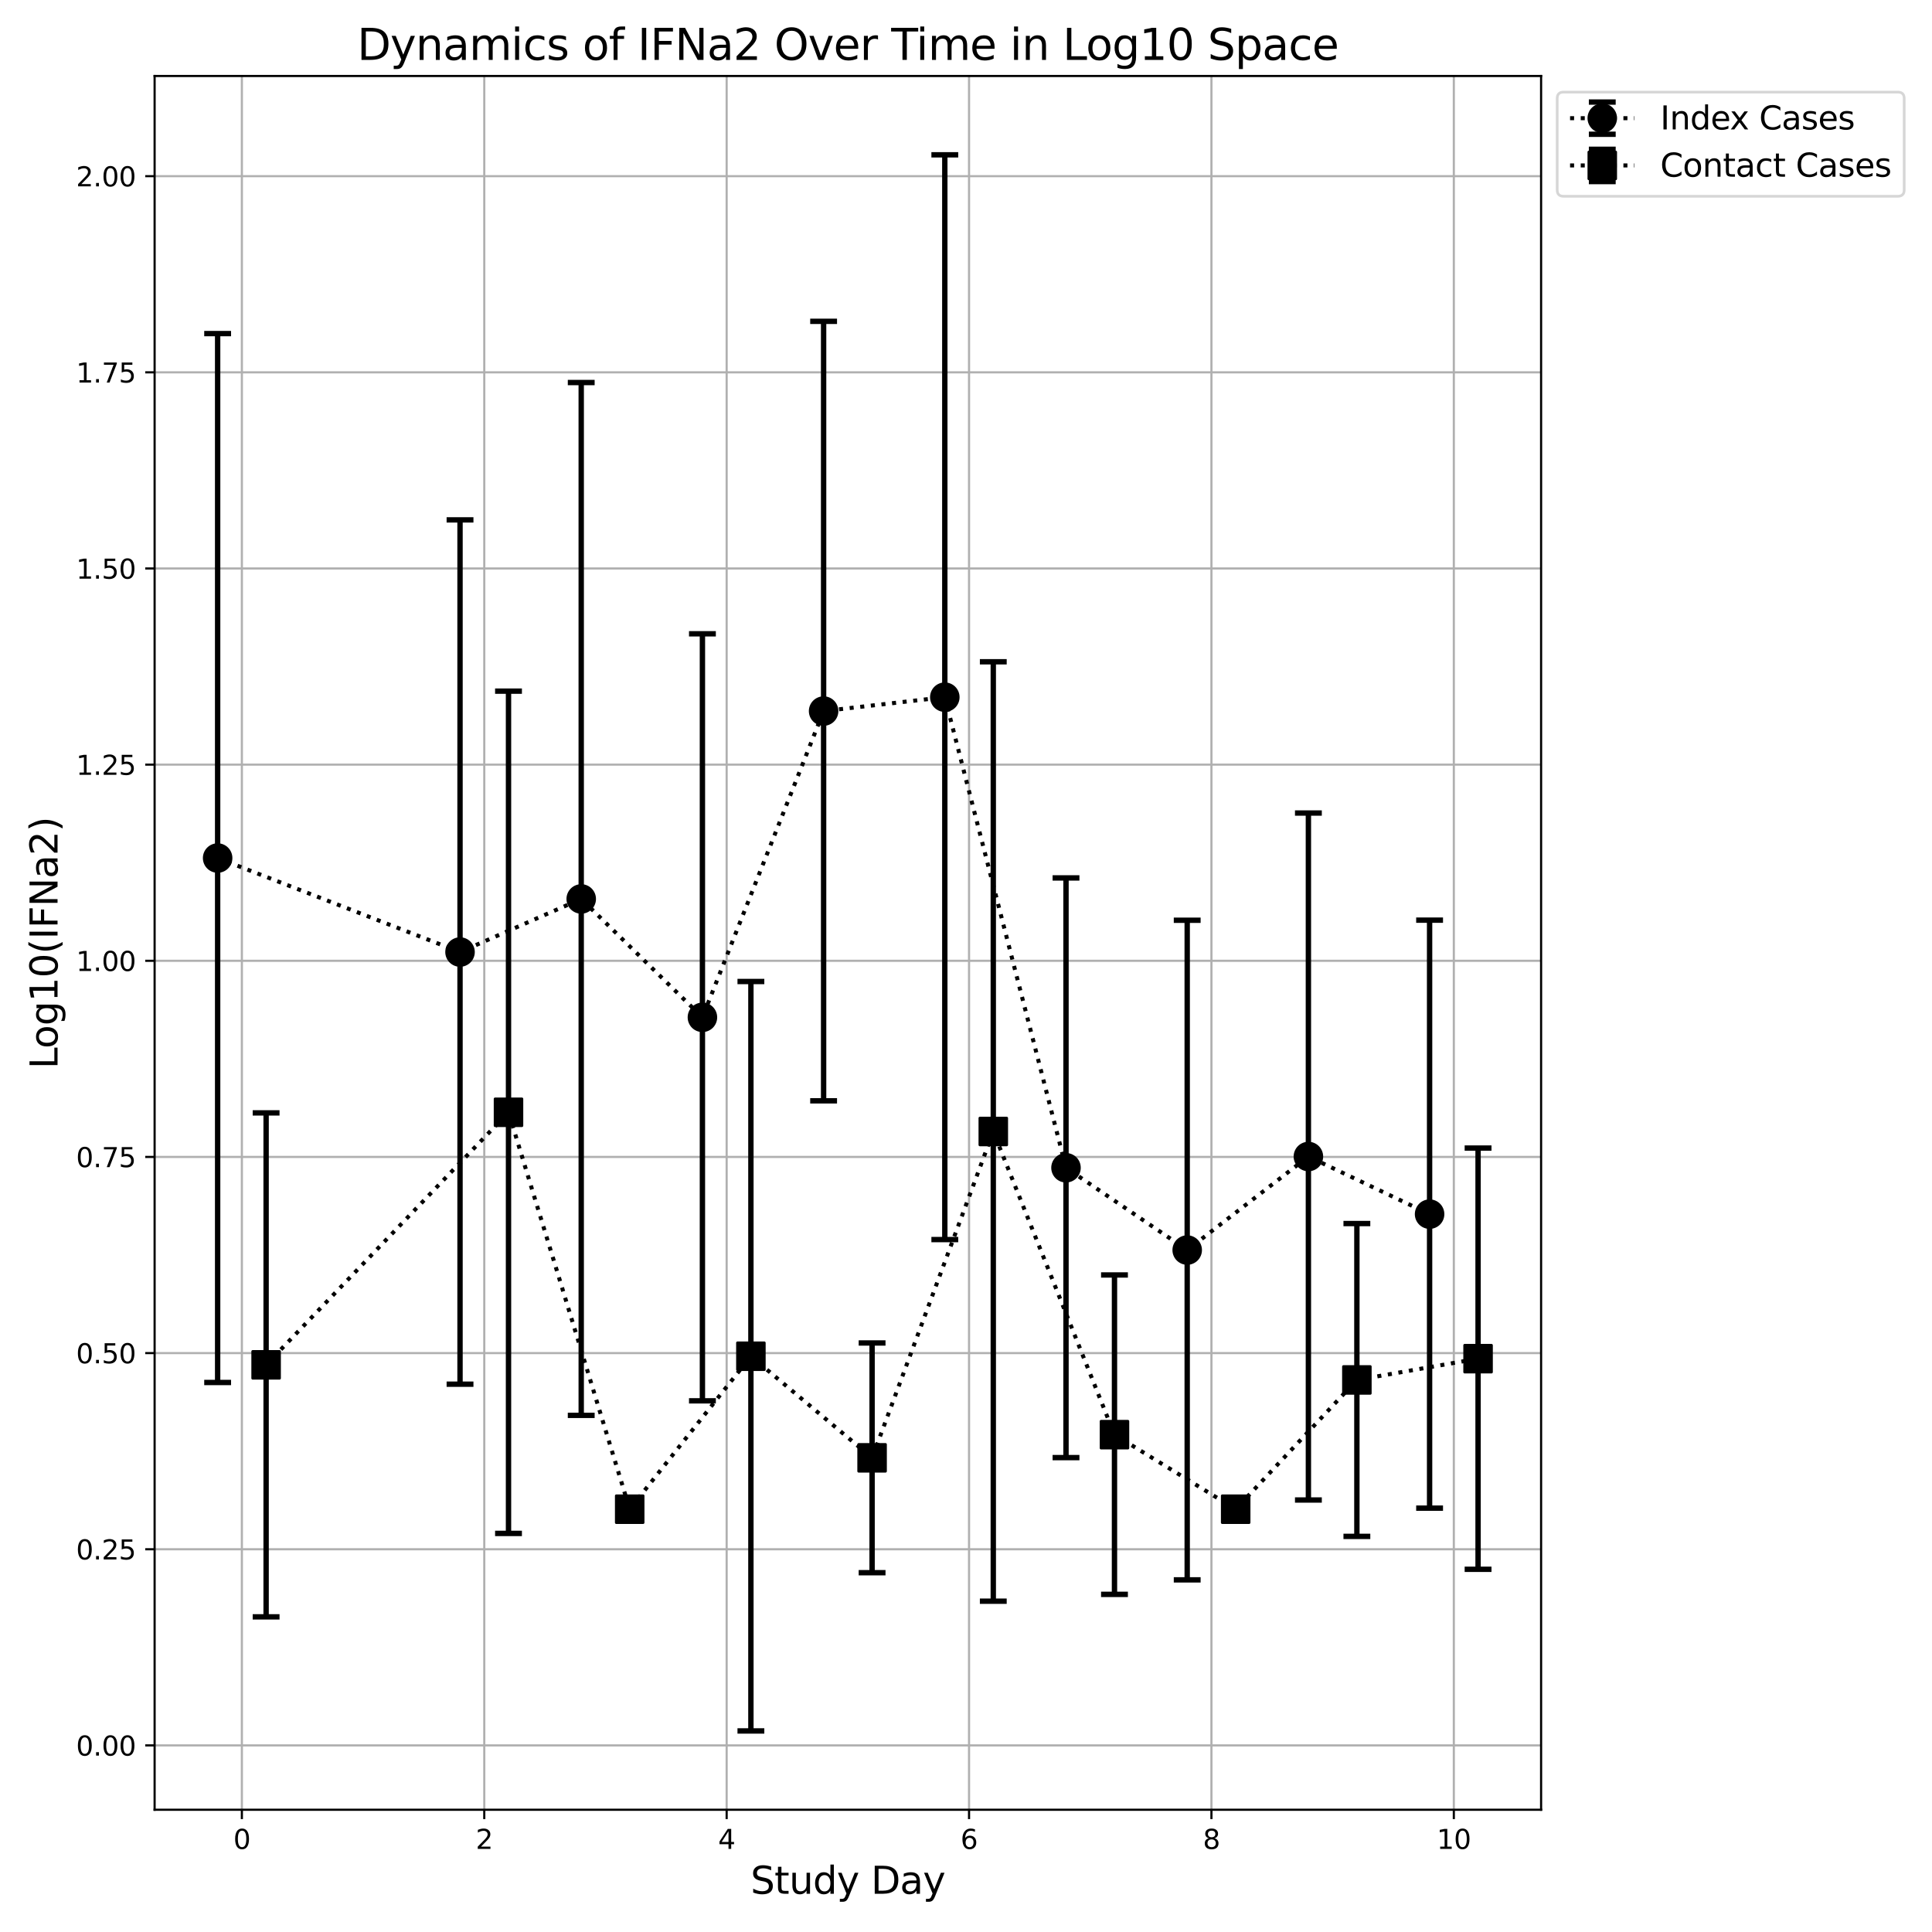 <?xml version="1.0" encoding="utf-8" standalone="no"?>
<!DOCTYPE svg PUBLIC "-//W3C//DTD SVG 1.1//EN"
  "http://www.w3.org/Graphics/SVG/1.1/DTD/svg11.dtd">
<svg xmlns:xlink="http://www.w3.org/1999/xlink" width="720pt" height="720pt" viewBox="0 0 720 720" xmlns="http://www.w3.org/2000/svg" version="1.1">
 <defs>
  <style type="text/css">*{stroke-linejoin: round; stroke-linecap: butt}</style>
 </defs>
 <g id="figure_1">
  <g id="patch_1">
   <path d="M 0 720 
L 720 720 
L 720 0 
L 0 0 
z
" style="fill: #ffffff"/>
  </g>
  <g id="axes_1">
   <g id="patch_2">
    <path d="M 57.62 674.44 
L 574.32 674.44 
L 574.32 28.32 
L 57.62 28.32 
z
" style="fill: #ffffff"/>
   </g>
   <g id="matplotlib.axis_1">
    <g id="xtick_1">
     <g id="line2d_1">
      <path d="M 90.14 674.44 
L 90.14 28.32 
" clip-path="url(#p79d75abb53)" style="fill: none; stroke: #b0b0b0; stroke-width: 0.8; stroke-linecap: square"/>
     </g>
     <g id="line2d_2">
      <defs>
       <path id="m49922cbdc2" d="M 0 0 
L 0 3.5 
" style="stroke: #000000; stroke-width: 0.8"/>
      </defs>
      <g>
       <use xlink:href="#m49922cbdc2" x="90.14" y="674.44" style="stroke: #000000; stroke-width: 0.8"/>
      </g>
     </g>
     <g id="text_1">
      <!-- 0 -->
      <g transform="translate(86.958 689.038) scale(0.1 -0.1)">
       <defs>
        <path id="DejaVuSans-30" d="M 2034 4250 
Q 1547 4250 1301 3770 
Q 1056 3291 1056 2328 
Q 1056 1369 1301 889 
Q 1547 409 2034 409 
Q 2525 409 2770 889 
Q 3016 1369 3016 2328 
Q 3016 3291 2770 3770 
Q 2525 4250 2034 4250 
z
M 2034 4750 
Q 2819 4750 3233 4129 
Q 3647 3509 3647 2328 
Q 3647 1150 3233 529 
Q 2819 -91 2034 -91 
Q 1250 -91 836 529 
Q 422 1150 422 2328 
Q 422 3509 836 4129 
Q 1250 4750 2034 4750 
z
" transform="scale(0.016)"/>
       </defs>
       <use xlink:href="#DejaVuSans-30"/>
      </g>
     </g>
    </g>
    <g id="xtick_2">
     <g id="line2d_3">
      <path d="M 180.472 674.44 
L 180.472 28.32 
" clip-path="url(#p79d75abb53)" style="fill: none; stroke: #b0b0b0; stroke-width: 0.8; stroke-linecap: square"/>
     </g>
     <g id="line2d_4">
      <g>
       <use xlink:href="#m49922cbdc2" x="180.472" y="674.44" style="stroke: #000000; stroke-width: 0.8"/>
      </g>
     </g>
     <g id="text_2">
      <!-- 2 -->
      <g transform="translate(177.29 689.038) scale(0.1 -0.1)">
       <defs>
        <path id="DejaVuSans-32" d="M 1228 531 
L 3431 531 
L 3431 0 
L 469 0 
L 469 531 
Q 828 903 1448 1529 
Q 2069 2156 2228 2338 
Q 2531 2678 2651 2914 
Q 2772 3150 2772 3378 
Q 2772 3750 2511 3984 
Q 2250 4219 1831 4219 
Q 1534 4219 1204 4116 
Q 875 4013 500 3803 
L 500 4441 
Q 881 4594 1212 4672 
Q 1544 4750 1819 4750 
Q 2544 4750 2975 4387 
Q 3406 4025 3406 3419 
Q 3406 3131 3298 2873 
Q 3191 2616 2906 2266 
Q 2828 2175 2409 1742 
Q 1991 1309 1228 531 
z
" transform="scale(0.016)"/>
       </defs>
       <use xlink:href="#DejaVuSans-32"/>
      </g>
     </g>
    </g>
    <g id="xtick_3">
     <g id="line2d_5">
      <path d="M 270.804 674.44 
L 270.804 28.32 
" clip-path="url(#p79d75abb53)" style="fill: none; stroke: #b0b0b0; stroke-width: 0.8; stroke-linecap: square"/>
     </g>
     <g id="line2d_6">
      <g>
       <use xlink:href="#m49922cbdc2" x="270.804" y="674.44" style="stroke: #000000; stroke-width: 0.8"/>
      </g>
     </g>
     <g id="text_3">
      <!-- 4 -->
      <g transform="translate(267.623 689.038) scale(0.1 -0.1)">
       <defs>
        <path id="DejaVuSans-34" d="M 2419 4116 
L 825 1625 
L 2419 1625 
L 2419 4116 
z
M 2253 4666 
L 3047 4666 
L 3047 1625 
L 3713 1625 
L 3713 1100 
L 3047 1100 
L 3047 0 
L 2419 0 
L 2419 1100 
L 313 1100 
L 313 1709 
L 2253 4666 
z
" transform="scale(0.016)"/>
       </defs>
       <use xlink:href="#DejaVuSans-34"/>
      </g>
     </g>
    </g>
    <g id="xtick_4">
     <g id="line2d_7">
      <path d="M 361.136 674.44 
L 361.136 28.32 
" clip-path="url(#p79d75abb53)" style="fill: none; stroke: #b0b0b0; stroke-width: 0.8; stroke-linecap: square"/>
     </g>
     <g id="line2d_8">
      <g>
       <use xlink:href="#m49922cbdc2" x="361.136" y="674.44" style="stroke: #000000; stroke-width: 0.8"/>
      </g>
     </g>
     <g id="text_4">
      <!-- 6 -->
      <g transform="translate(357.955 689.038) scale(0.1 -0.1)">
       <defs>
        <path id="DejaVuSans-36" d="M 2113 2584 
Q 1688 2584 1439 2293 
Q 1191 2003 1191 1497 
Q 1191 994 1439 701 
Q 1688 409 2113 409 
Q 2538 409 2786 701 
Q 3034 994 3034 1497 
Q 3034 2003 2786 2293 
Q 2538 2584 2113 2584 
z
M 3366 4563 
L 3366 3988 
Q 3128 4100 2886 4159 
Q 2644 4219 2406 4219 
Q 1781 4219 1451 3797 
Q 1122 3375 1075 2522 
Q 1259 2794 1537 2939 
Q 1816 3084 2150 3084 
Q 2853 3084 3261 2657 
Q 3669 2231 3669 1497 
Q 3669 778 3244 343 
Q 2819 -91 2113 -91 
Q 1303 -91 875 529 
Q 447 1150 447 2328 
Q 447 3434 972 4092 
Q 1497 4750 2381 4750 
Q 2619 4750 2861 4703 
Q 3103 4656 3366 4563 
z
" transform="scale(0.016)"/>
       </defs>
       <use xlink:href="#DejaVuSans-36"/>
      </g>
     </g>
    </g>
    <g id="xtick_5">
     <g id="line2d_9">
      <path d="M 451.468 674.44 
L 451.468 28.32 
" clip-path="url(#p79d75abb53)" style="fill: none; stroke: #b0b0b0; stroke-width: 0.8; stroke-linecap: square"/>
     </g>
     <g id="line2d_10">
      <g>
       <use xlink:href="#m49922cbdc2" x="451.468" y="674.44" style="stroke: #000000; stroke-width: 0.8"/>
      </g>
     </g>
     <g id="text_5">
      <!-- 8 -->
      <g transform="translate(448.287 689.038) scale(0.1 -0.1)">
       <defs>
        <path id="DejaVuSans-38" d="M 2034 2216 
Q 1584 2216 1326 1975 
Q 1069 1734 1069 1313 
Q 1069 891 1326 650 
Q 1584 409 2034 409 
Q 2484 409 2743 651 
Q 3003 894 3003 1313 
Q 3003 1734 2745 1975 
Q 2488 2216 2034 2216 
z
M 1403 2484 
Q 997 2584 770 2862 
Q 544 3141 544 3541 
Q 544 4100 942 4425 
Q 1341 4750 2034 4750 
Q 2731 4750 3128 4425 
Q 3525 4100 3525 3541 
Q 3525 3141 3298 2862 
Q 3072 2584 2669 2484 
Q 3125 2378 3379 2068 
Q 3634 1759 3634 1313 
Q 3634 634 3220 271 
Q 2806 -91 2034 -91 
Q 1263 -91 848 271 
Q 434 634 434 1313 
Q 434 1759 690 2068 
Q 947 2378 1403 2484 
z
M 1172 3481 
Q 1172 3119 1398 2916 
Q 1625 2713 2034 2713 
Q 2441 2713 2670 2916 
Q 2900 3119 2900 3481 
Q 2900 3844 2670 4047 
Q 2441 4250 2034 4250 
Q 1625 4250 1398 4047 
Q 1172 3844 1172 3481 
z
" transform="scale(0.016)"/>
       </defs>
       <use xlink:href="#DejaVuSans-38"/>
      </g>
     </g>
    </g>
    <g id="xtick_6">
     <g id="line2d_11">
      <path d="M 541.8 674.44 
L 541.8 28.32 
" clip-path="url(#p79d75abb53)" style="fill: none; stroke: #b0b0b0; stroke-width: 0.8; stroke-linecap: square"/>
     </g>
     <g id="line2d_12">
      <g>
       <use xlink:href="#m49922cbdc2" x="541.8" y="674.44" style="stroke: #000000; stroke-width: 0.8"/>
      </g>
     </g>
     <g id="text_6">
      <!-- 10 -->
      <g transform="translate(535.438 689.038) scale(0.1 -0.1)">
       <defs>
        <path id="DejaVuSans-31" d="M 794 531 
L 1825 531 
L 1825 4091 
L 703 3866 
L 703 4441 
L 1819 4666 
L 2450 4666 
L 2450 531 
L 3481 531 
L 3481 0 
L 794 0 
L 794 531 
z
" transform="scale(0.016)"/>
       </defs>
       <use xlink:href="#DejaVuSans-31"/>
       <use xlink:href="#DejaVuSans-30" x="63.623"/>
      </g>
     </g>
    </g>
    <g id="text_7">
     <!-- Study Day -->
     <g transform="translate(279.711 705.756) scale(0.14 -0.14)">
      <defs>
       <path id="DejaVuSans-53" d="M 3425 4513 
L 3425 3897 
Q 3066 4069 2747 4153 
Q 2428 4238 2131 4238 
Q 1616 4238 1336 4038 
Q 1056 3838 1056 3469 
Q 1056 3159 1242 3001 
Q 1428 2844 1947 2747 
L 2328 2669 
Q 3034 2534 3370 2195 
Q 3706 1856 3706 1288 
Q 3706 609 3251 259 
Q 2797 -91 1919 -91 
Q 1588 -91 1214 -16 
Q 841 59 441 206 
L 441 856 
Q 825 641 1194 531 
Q 1563 422 1919 422 
Q 2459 422 2753 634 
Q 3047 847 3047 1241 
Q 3047 1584 2836 1778 
Q 2625 1972 2144 2069 
L 1759 2144 
Q 1053 2284 737 2584 
Q 422 2884 422 3419 
Q 422 4038 858 4394 
Q 1294 4750 2059 4750 
Q 2388 4750 2728 4690 
Q 3069 4631 3425 4513 
z
" transform="scale(0.016)"/>
       <path id="DejaVuSans-74" d="M 1172 4494 
L 1172 3500 
L 2356 3500 
L 2356 3053 
L 1172 3053 
L 1172 1153 
Q 1172 725 1289 603 
Q 1406 481 1766 481 
L 2356 481 
L 2356 0 
L 1766 0 
Q 1100 0 847 248 
Q 594 497 594 1153 
L 594 3053 
L 172 3053 
L 172 3500 
L 594 3500 
L 594 4494 
L 1172 4494 
z
" transform="scale(0.016)"/>
       <path id="DejaVuSans-75" d="M 544 1381 
L 544 3500 
L 1119 3500 
L 1119 1403 
Q 1119 906 1312 657 
Q 1506 409 1894 409 
Q 2359 409 2629 706 
Q 2900 1003 2900 1516 
L 2900 3500 
L 3475 3500 
L 3475 0 
L 2900 0 
L 2900 538 
Q 2691 219 2414 64 
Q 2138 -91 1772 -91 
Q 1169 -91 856 284 
Q 544 659 544 1381 
z
M 1991 3584 
L 1991 3584 
z
" transform="scale(0.016)"/>
       <path id="DejaVuSans-64" d="M 2906 2969 
L 2906 4863 
L 3481 4863 
L 3481 0 
L 2906 0 
L 2906 525 
Q 2725 213 2448 61 
Q 2172 -91 1784 -91 
Q 1150 -91 751 415 
Q 353 922 353 1747 
Q 353 2572 751 3078 
Q 1150 3584 1784 3584 
Q 2172 3584 2448 3432 
Q 2725 3281 2906 2969 
z
M 947 1747 
Q 947 1113 1208 752 
Q 1469 391 1925 391 
Q 2381 391 2643 752 
Q 2906 1113 2906 1747 
Q 2906 2381 2643 2742 
Q 2381 3103 1925 3103 
Q 1469 3103 1208 2742 
Q 947 2381 947 1747 
z
" transform="scale(0.016)"/>
       <path id="DejaVuSans-79" d="M 2059 -325 
Q 1816 -950 1584 -1140 
Q 1353 -1331 966 -1331 
L 506 -1331 
L 506 -850 
L 844 -850 
Q 1081 -850 1212 -737 
Q 1344 -625 1503 -206 
L 1606 56 
L 191 3500 
L 800 3500 
L 1894 763 
L 2988 3500 
L 3597 3500 
L 2059 -325 
z
" transform="scale(0.016)"/>
       <path id="DejaVuSans-20" transform="scale(0.016)"/>
       <path id="DejaVuSans-44" d="M 1259 4147 
L 1259 519 
L 2022 519 
Q 2988 519 3436 956 
Q 3884 1394 3884 2338 
Q 3884 3275 3436 3711 
Q 2988 4147 2022 4147 
L 1259 4147 
z
M 628 4666 
L 1925 4666 
Q 3281 4666 3915 4102 
Q 4550 3538 4550 2338 
Q 4550 1131 3912 565 
Q 3275 0 1925 0 
L 628 0 
L 628 4666 
z
" transform="scale(0.016)"/>
       <path id="DejaVuSans-61" d="M 2194 1759 
Q 1497 1759 1228 1600 
Q 959 1441 959 1056 
Q 959 750 1161 570 
Q 1363 391 1709 391 
Q 2188 391 2477 730 
Q 2766 1069 2766 1631 
L 2766 1759 
L 2194 1759 
z
M 3341 1997 
L 3341 0 
L 2766 0 
L 2766 531 
Q 2569 213 2275 61 
Q 1981 -91 1556 -91 
Q 1019 -91 701 211 
Q 384 513 384 1019 
Q 384 1609 779 1909 
Q 1175 2209 1959 2209 
L 2766 2209 
L 2766 2266 
Q 2766 2663 2505 2880 
Q 2244 3097 1772 3097 
Q 1472 3097 1187 3025 
Q 903 2953 641 2809 
L 641 3341 
Q 956 3463 1253 3523 
Q 1550 3584 1831 3584 
Q 2591 3584 2966 3190 
Q 3341 2797 3341 1997 
z
" transform="scale(0.016)"/>
      </defs>
      <use xlink:href="#DejaVuSans-53"/>
      <use xlink:href="#DejaVuSans-74" x="63.477"/>
      <use xlink:href="#DejaVuSans-75" x="102.686"/>
      <use xlink:href="#DejaVuSans-64" x="166.064"/>
      <use xlink:href="#DejaVuSans-79" x="229.541"/>
      <use xlink:href="#DejaVuSans-20" x="288.721"/>
      <use xlink:href="#DejaVuSans-44" x="320.508"/>
      <use xlink:href="#DejaVuSans-61" x="397.51"/>
      <use xlink:href="#DejaVuSans-79" x="458.789"/>
     </g>
    </g>
   </g>
   <g id="matplotlib.axis_2">
    <g id="ytick_1">
     <g id="line2d_13">
      <path d="M 57.62 650.458 
L 574.32 650.458 
" clip-path="url(#p79d75abb53)" style="fill: none; stroke: #b0b0b0; stroke-width: 0.8; stroke-linecap: square"/>
     </g>
     <g id="line2d_14">
      <defs>
       <path id="m9b5924c93e" d="M 0 0 
L -3.5 0 
" style="stroke: #000000; stroke-width: 0.8"/>
      </defs>
      <g>
       <use xlink:href="#m9b5924c93e" x="57.62" y="650.458" style="stroke: #000000; stroke-width: 0.8"/>
      </g>
     </g>
     <g id="text_8">
      <!-- 0.00 -->
      <g transform="translate(28.354 654.257) scale(0.1 -0.1)">
       <defs>
        <path id="DejaVuSans-2e" d="M 684 794 
L 1344 794 
L 1344 0 
L 684 0 
L 684 794 
z
" transform="scale(0.016)"/>
       </defs>
       <use xlink:href="#DejaVuSans-30"/>
       <use xlink:href="#DejaVuSans-2e" x="63.623"/>
       <use xlink:href="#DejaVuSans-30" x="95.41"/>
       <use xlink:href="#DejaVuSans-30" x="159.033"/>
      </g>
     </g>
    </g>
    <g id="ytick_2">
     <g id="line2d_15">
      <path d="M 57.62 577.357 
L 574.32 577.357 
" clip-path="url(#p79d75abb53)" style="fill: none; stroke: #b0b0b0; stroke-width: 0.8; stroke-linecap: square"/>
     </g>
     <g id="line2d_16">
      <g>
       <use xlink:href="#m9b5924c93e" x="57.62" y="577.357" style="stroke: #000000; stroke-width: 0.8"/>
      </g>
     </g>
     <g id="text_9">
      <!-- 0.25 -->
      <g transform="translate(28.354 581.157) scale(0.1 -0.1)">
       <defs>
        <path id="DejaVuSans-35" d="M 691 4666 
L 3169 4666 
L 3169 4134 
L 1269 4134 
L 1269 2991 
Q 1406 3038 1543 3061 
Q 1681 3084 1819 3084 
Q 2600 3084 3056 2656 
Q 3513 2228 3513 1497 
Q 3513 744 3044 326 
Q 2575 -91 1722 -91 
Q 1428 -91 1123 -41 
Q 819 9 494 109 
L 494 744 
Q 775 591 1075 516 
Q 1375 441 1709 441 
Q 2250 441 2565 725 
Q 2881 1009 2881 1497 
Q 2881 1984 2565 2268 
Q 2250 2553 1709 2553 
Q 1456 2553 1204 2497 
Q 953 2441 691 2322 
L 691 4666 
z
" transform="scale(0.016)"/>
       </defs>
       <use xlink:href="#DejaVuSans-30"/>
       <use xlink:href="#DejaVuSans-2e" x="63.623"/>
       <use xlink:href="#DejaVuSans-32" x="95.41"/>
       <use xlink:href="#DejaVuSans-35" x="159.033"/>
      </g>
     </g>
    </g>
    <g id="ytick_3">
     <g id="line2d_17">
      <path d="M 57.62 504.257 
L 574.32 504.257 
" clip-path="url(#p79d75abb53)" style="fill: none; stroke: #b0b0b0; stroke-width: 0.8; stroke-linecap: square"/>
     </g>
     <g id="line2d_18">
      <g>
       <use xlink:href="#m9b5924c93e" x="57.62" y="504.257" style="stroke: #000000; stroke-width: 0.8"/>
      </g>
     </g>
     <g id="text_10">
      <!-- 0.50 -->
      <g transform="translate(28.354 508.056) scale(0.1 -0.1)">
       <use xlink:href="#DejaVuSans-30"/>
       <use xlink:href="#DejaVuSans-2e" x="63.623"/>
       <use xlink:href="#DejaVuSans-35" x="95.41"/>
       <use xlink:href="#DejaVuSans-30" x="159.033"/>
      </g>
     </g>
    </g>
    <g id="ytick_4">
     <g id="line2d_19">
      <path d="M 57.62 431.157 
L 574.32 431.157 
" clip-path="url(#p79d75abb53)" style="fill: none; stroke: #b0b0b0; stroke-width: 0.8; stroke-linecap: square"/>
     </g>
     <g id="line2d_20">
      <g>
       <use xlink:href="#m9b5924c93e" x="57.62" y="431.157" style="stroke: #000000; stroke-width: 0.8"/>
      </g>
     </g>
     <g id="text_11">
      <!-- 0.75 -->
      <g transform="translate(28.354 434.956) scale(0.1 -0.1)">
       <defs>
        <path id="DejaVuSans-37" d="M 525 4666 
L 3525 4666 
L 3525 4397 
L 1831 0 
L 1172 0 
L 2766 4134 
L 525 4134 
L 525 4666 
z
" transform="scale(0.016)"/>
       </defs>
       <use xlink:href="#DejaVuSans-30"/>
       <use xlink:href="#DejaVuSans-2e" x="63.623"/>
       <use xlink:href="#DejaVuSans-37" x="95.41"/>
       <use xlink:href="#DejaVuSans-35" x="159.033"/>
      </g>
     </g>
    </g>
    <g id="ytick_5">
     <g id="line2d_21">
      <path d="M 57.62 358.057 
L 574.32 358.057 
" clip-path="url(#p79d75abb53)" style="fill: none; stroke: #b0b0b0; stroke-width: 0.8; stroke-linecap: square"/>
     </g>
     <g id="line2d_22">
      <g>
       <use xlink:href="#m9b5924c93e" x="57.62" y="358.057" style="stroke: #000000; stroke-width: 0.8"/>
      </g>
     </g>
     <g id="text_12">
      <!-- 1.00 -->
      <g transform="translate(28.354 361.856) scale(0.1 -0.1)">
       <use xlink:href="#DejaVuSans-31"/>
       <use xlink:href="#DejaVuSans-2e" x="63.623"/>
       <use xlink:href="#DejaVuSans-30" x="95.41"/>
       <use xlink:href="#DejaVuSans-30" x="159.033"/>
      </g>
     </g>
    </g>
    <g id="ytick_6">
     <g id="line2d_23">
      <path d="M 57.62 284.956 
L 574.32 284.956 
" clip-path="url(#p79d75abb53)" style="fill: none; stroke: #b0b0b0; stroke-width: 0.8; stroke-linecap: square"/>
     </g>
     <g id="line2d_24">
      <g>
       <use xlink:href="#m9b5924c93e" x="57.62" y="284.956" style="stroke: #000000; stroke-width: 0.8"/>
      </g>
     </g>
     <g id="text_13">
      <!-- 1.25 -->
      <g transform="translate(28.354 288.756) scale(0.1 -0.1)">
       <use xlink:href="#DejaVuSans-31"/>
       <use xlink:href="#DejaVuSans-2e" x="63.623"/>
       <use xlink:href="#DejaVuSans-32" x="95.41"/>
       <use xlink:href="#DejaVuSans-35" x="159.033"/>
      </g>
     </g>
    </g>
    <g id="ytick_7">
     <g id="line2d_25">
      <path d="M 57.62 211.856 
L 574.32 211.856 
" clip-path="url(#p79d75abb53)" style="fill: none; stroke: #b0b0b0; stroke-width: 0.8; stroke-linecap: square"/>
     </g>
     <g id="line2d_26">
      <g>
       <use xlink:href="#m9b5924c93e" x="57.62" y="211.856" style="stroke: #000000; stroke-width: 0.8"/>
      </g>
     </g>
     <g id="text_14">
      <!-- 1.50 -->
      <g transform="translate(28.354 215.655) scale(0.1 -0.1)">
       <use xlink:href="#DejaVuSans-31"/>
       <use xlink:href="#DejaVuSans-2e" x="63.623"/>
       <use xlink:href="#DejaVuSans-35" x="95.41"/>
       <use xlink:href="#DejaVuSans-30" x="159.033"/>
      </g>
     </g>
    </g>
    <g id="ytick_8">
     <g id="line2d_27">
      <path d="M 57.62 138.756 
L 574.32 138.756 
" clip-path="url(#p79d75abb53)" style="fill: none; stroke: #b0b0b0; stroke-width: 0.8; stroke-linecap: square"/>
     </g>
     <g id="line2d_28">
      <g>
       <use xlink:href="#m9b5924c93e" x="57.62" y="138.756" style="stroke: #000000; stroke-width: 0.8"/>
      </g>
     </g>
     <g id="text_15">
      <!-- 1.75 -->
      <g transform="translate(28.354 142.555) scale(0.1 -0.1)">
       <use xlink:href="#DejaVuSans-31"/>
       <use xlink:href="#DejaVuSans-2e" x="63.623"/>
       <use xlink:href="#DejaVuSans-37" x="95.41"/>
       <use xlink:href="#DejaVuSans-35" x="159.033"/>
      </g>
     </g>
    </g>
    <g id="ytick_9">
     <g id="line2d_29">
      <path d="M 57.62 65.656 
L 574.32 65.656 
" clip-path="url(#p79d75abb53)" style="fill: none; stroke: #b0b0b0; stroke-width: 0.8; stroke-linecap: square"/>
     </g>
     <g id="line2d_30">
      <g>
       <use xlink:href="#m9b5924c93e" x="57.62" y="65.656" style="stroke: #000000; stroke-width: 0.8"/>
      </g>
     </g>
     <g id="text_16">
      <!-- 2.00 -->
      <g transform="translate(28.354 69.455) scale(0.1 -0.1)">
       <use xlink:href="#DejaVuSans-32"/>
       <use xlink:href="#DejaVuSans-2e" x="63.623"/>
       <use xlink:href="#DejaVuSans-30" x="95.41"/>
       <use xlink:href="#DejaVuSans-30" x="159.033"/>
      </g>
     </g>
    </g>
    <g id="text_17">
     <!-- Log10(IFNa2) -->
     <g transform="translate(21.443 398.326) rotate(-90) scale(0.14 -0.14)">
      <defs>
       <path id="DejaVuSans-4c" d="M 628 4666 
L 1259 4666 
L 1259 531 
L 3531 531 
L 3531 0 
L 628 0 
L 628 4666 
z
" transform="scale(0.016)"/>
       <path id="DejaVuSans-6f" d="M 1959 3097 
Q 1497 3097 1228 2736 
Q 959 2375 959 1747 
Q 959 1119 1226 758 
Q 1494 397 1959 397 
Q 2419 397 2687 759 
Q 2956 1122 2956 1747 
Q 2956 2369 2687 2733 
Q 2419 3097 1959 3097 
z
M 1959 3584 
Q 2709 3584 3137 3096 
Q 3566 2609 3566 1747 
Q 3566 888 3137 398 
Q 2709 -91 1959 -91 
Q 1206 -91 779 398 
Q 353 888 353 1747 
Q 353 2609 779 3096 
Q 1206 3584 1959 3584 
z
" transform="scale(0.016)"/>
       <path id="DejaVuSans-67" d="M 2906 1791 
Q 2906 2416 2648 2759 
Q 2391 3103 1925 3103 
Q 1463 3103 1205 2759 
Q 947 2416 947 1791 
Q 947 1169 1205 825 
Q 1463 481 1925 481 
Q 2391 481 2648 825 
Q 2906 1169 2906 1791 
z
M 3481 434 
Q 3481 -459 3084 -895 
Q 2688 -1331 1869 -1331 
Q 1566 -1331 1297 -1286 
Q 1028 -1241 775 -1147 
L 775 -588 
Q 1028 -725 1275 -790 
Q 1522 -856 1778 -856 
Q 2344 -856 2625 -561 
Q 2906 -266 2906 331 
L 2906 616 
Q 2728 306 2450 153 
Q 2172 0 1784 0 
Q 1141 0 747 490 
Q 353 981 353 1791 
Q 353 2603 747 3093 
Q 1141 3584 1784 3584 
Q 2172 3584 2450 3431 
Q 2728 3278 2906 2969 
L 2906 3500 
L 3481 3500 
L 3481 434 
z
" transform="scale(0.016)"/>
       <path id="DejaVuSans-28" d="M 1984 4856 
Q 1566 4138 1362 3434 
Q 1159 2731 1159 2009 
Q 1159 1288 1364 580 
Q 1569 -128 1984 -844 
L 1484 -844 
Q 1016 -109 783 600 
Q 550 1309 550 2009 
Q 550 2706 781 3412 
Q 1013 4119 1484 4856 
L 1984 4856 
z
" transform="scale(0.016)"/>
       <path id="DejaVuSans-49" d="M 628 4666 
L 1259 4666 
L 1259 0 
L 628 0 
L 628 4666 
z
" transform="scale(0.016)"/>
       <path id="DejaVuSans-46" d="M 628 4666 
L 3309 4666 
L 3309 4134 
L 1259 4134 
L 1259 2759 
L 3109 2759 
L 3109 2228 
L 1259 2228 
L 1259 0 
L 628 0 
L 628 4666 
z
" transform="scale(0.016)"/>
       <path id="DejaVuSans-4e" d="M 628 4666 
L 1478 4666 
L 3547 763 
L 3547 4666 
L 4159 4666 
L 4159 0 
L 3309 0 
L 1241 3903 
L 1241 0 
L 628 0 
L 628 4666 
z
" transform="scale(0.016)"/>
       <path id="DejaVuSans-29" d="M 513 4856 
L 1013 4856 
Q 1481 4119 1714 3412 
Q 1947 2706 1947 2009 
Q 1947 1309 1714 600 
Q 1481 -109 1013 -844 
L 513 -844 
Q 928 -128 1133 580 
Q 1338 1288 1338 2009 
Q 1338 2731 1133 3434 
Q 928 4138 513 4856 
z
" transform="scale(0.016)"/>
      </defs>
      <use xlink:href="#DejaVuSans-4c"/>
      <use xlink:href="#DejaVuSans-6f" x="53.963"/>
      <use xlink:href="#DejaVuSans-67" x="115.145"/>
      <use xlink:href="#DejaVuSans-31" x="178.621"/>
      <use xlink:href="#DejaVuSans-30" x="242.244"/>
      <use xlink:href="#DejaVuSans-28" x="305.867"/>
      <use xlink:href="#DejaVuSans-49" x="344.881"/>
      <use xlink:href="#DejaVuSans-46" x="374.373"/>
      <use xlink:href="#DejaVuSans-4e" x="431.893"/>
      <use xlink:href="#DejaVuSans-61" x="506.697"/>
      <use xlink:href="#DejaVuSans-32" x="567.977"/>
      <use xlink:href="#DejaVuSans-29" x="631.6"/>
     </g>
    </g>
   </g>
   <g id="LineCollection_1">
    <path d="M 81.106 515.219 
L 81.106 124.313 
" clip-path="url(#p79d75abb53)" style="fill: none; stroke: #000000; stroke-width: 2"/>
    <path d="M 171.439 515.847 
L 171.439 193.747 
" clip-path="url(#p79d75abb53)" style="fill: none; stroke: #000000; stroke-width: 2"/>
    <path d="M 216.605 527.465 
L 216.605 142.558 
" clip-path="url(#p79d75abb53)" style="fill: none; stroke: #000000; stroke-width: 2"/>
    <path d="M 261.771 522.054 
L 261.771 236.205 
" clip-path="url(#p79d75abb53)" style="fill: none; stroke: #000000; stroke-width: 2"/>
    <path d="M 306.937 410.244 
L 306.937 119.744 
" clip-path="url(#p79d75abb53)" style="fill: none; stroke: #000000; stroke-width: 2"/>
    <path d="M 352.103 461.945 
L 352.103 57.689 
" clip-path="url(#p79d75abb53)" style="fill: none; stroke: #000000; stroke-width: 2"/>
    <path d="M 397.269 543.207 
L 397.269 327.177 
" clip-path="url(#p79d75abb53)" style="fill: none; stroke: #000000; stroke-width: 2"/>
    <path d="M 442.435 588.762 
L 442.435 342.957 
" clip-path="url(#p79d75abb53)" style="fill: none; stroke: #000000; stroke-width: 2"/>
    <path d="M 487.601 559.013 
L 487.601 302.994 
" clip-path="url(#p79d75abb53)" style="fill: none; stroke: #000000; stroke-width: 2"/>
    <path d="M 532.767 562.037 
L 532.767 342.91 
" clip-path="url(#p79d75abb53)" style="fill: none; stroke: #000000; stroke-width: 2"/>
   </g>
   <g id="line2d_31">
    <defs>
     <path id="m195fe4c091" d="M 5 0 
L -5 -0 
" style="stroke: #000000; stroke-width: 2"/>
    </defs>
    <g clip-path="url(#p79d75abb53)">
     <use xlink:href="#m195fe4c091" x="81.106" y="515.219" style="stroke: #000000; stroke-width: 2"/>
     <use xlink:href="#m195fe4c091" x="171.439" y="515.847" style="stroke: #000000; stroke-width: 2"/>
     <use xlink:href="#m195fe4c091" x="216.605" y="527.465" style="stroke: #000000; stroke-width: 2"/>
     <use xlink:href="#m195fe4c091" x="261.771" y="522.054" style="stroke: #000000; stroke-width: 2"/>
     <use xlink:href="#m195fe4c091" x="306.937" y="410.244" style="stroke: #000000; stroke-width: 2"/>
     <use xlink:href="#m195fe4c091" x="352.103" y="461.945" style="stroke: #000000; stroke-width: 2"/>
     <use xlink:href="#m195fe4c091" x="397.269" y="543.207" style="stroke: #000000; stroke-width: 2"/>
     <use xlink:href="#m195fe4c091" x="442.435" y="588.762" style="stroke: #000000; stroke-width: 2"/>
     <use xlink:href="#m195fe4c091" x="487.601" y="559.013" style="stroke: #000000; stroke-width: 2"/>
     <use xlink:href="#m195fe4c091" x="532.767" y="562.037" style="stroke: #000000; stroke-width: 2"/>
    </g>
   </g>
   <g id="line2d_32">
    <g clip-path="url(#p79d75abb53)">
     <use xlink:href="#m195fe4c091" x="81.106" y="124.313" style="stroke: #000000; stroke-width: 2"/>
     <use xlink:href="#m195fe4c091" x="171.439" y="193.747" style="stroke: #000000; stroke-width: 2"/>
     <use xlink:href="#m195fe4c091" x="216.605" y="142.558" style="stroke: #000000; stroke-width: 2"/>
     <use xlink:href="#m195fe4c091" x="261.771" y="236.205" style="stroke: #000000; stroke-width: 2"/>
     <use xlink:href="#m195fe4c091" x="306.937" y="119.744" style="stroke: #000000; stroke-width: 2"/>
     <use xlink:href="#m195fe4c091" x="352.103" y="57.689" style="stroke: #000000; stroke-width: 2"/>
     <use xlink:href="#m195fe4c091" x="397.269" y="327.177" style="stroke: #000000; stroke-width: 2"/>
     <use xlink:href="#m195fe4c091" x="442.435" y="342.957" style="stroke: #000000; stroke-width: 2"/>
     <use xlink:href="#m195fe4c091" x="487.601" y="302.994" style="stroke: #000000; stroke-width: 2"/>
     <use xlink:href="#m195fe4c091" x="532.767" y="342.91" style="stroke: #000000; stroke-width: 2"/>
    </g>
   </g>
   <g id="LineCollection_2">
    <path d="M 99.173 602.548 
L 99.173 414.736 
" clip-path="url(#p79d75abb53)" style="fill: none; stroke: #000000; stroke-width: 2"/>
    <path d="M 189.505 571.46 
L 189.505 257.573 
" clip-path="url(#p79d75abb53)" style="fill: none; stroke: #000000; stroke-width: 2"/>
    <path d="M 234.671 562.436 
L 234.671 562.436 
" clip-path="url(#p79d75abb53)" style="fill: none; stroke: #000000; stroke-width: 2"/>
    <path d="M 279.837 645.071 
L 279.837 365.783 
" clip-path="url(#p79d75abb53)" style="fill: none; stroke: #000000; stroke-width: 2"/>
    <path d="M 325.003 586.1 
L 325.003 500.485 
" clip-path="url(#p79d75abb53)" style="fill: none; stroke: #000000; stroke-width: 2"/>
    <path d="M 370.169 596.723 
L 370.169 246.632 
" clip-path="url(#p79d75abb53)" style="fill: none; stroke: #000000; stroke-width: 2"/>
    <path d="M 415.335 594.174 
L 415.335 475.144 
" clip-path="url(#p79d75abb53)" style="fill: none; stroke: #000000; stroke-width: 2"/>
    <path d="M 460.501 562.436 
L 460.501 562.436 
" clip-path="url(#p79d75abb53)" style="fill: none; stroke: #000000; stroke-width: 2"/>
    <path d="M 505.668 572.56 
L 505.668 455.974 
" clip-path="url(#p79d75abb53)" style="fill: none; stroke: #000000; stroke-width: 2"/>
    <path d="M 550.834 584.825 
L 550.834 427.853 
" clip-path="url(#p79d75abb53)" style="fill: none; stroke: #000000; stroke-width: 2"/>
   </g>
   <g id="line2d_33">
    <g clip-path="url(#p79d75abb53)">
     <use xlink:href="#m195fe4c091" x="99.173" y="602.548" style="stroke: #000000; stroke-width: 2"/>
     <use xlink:href="#m195fe4c091" x="189.505" y="571.46" style="stroke: #000000; stroke-width: 2"/>
     <use xlink:href="#m195fe4c091" x="234.671" y="562.436" style="stroke: #000000; stroke-width: 2"/>
     <use xlink:href="#m195fe4c091" x="279.837" y="645.071" style="stroke: #000000; stroke-width: 2"/>
     <use xlink:href="#m195fe4c091" x="325.003" y="586.1" style="stroke: #000000; stroke-width: 2"/>
     <use xlink:href="#m195fe4c091" x="370.169" y="596.723" style="stroke: #000000; stroke-width: 2"/>
     <use xlink:href="#m195fe4c091" x="415.335" y="594.174" style="stroke: #000000; stroke-width: 2"/>
     <use xlink:href="#m195fe4c091" x="460.501" y="562.436" style="stroke: #000000; stroke-width: 2"/>
     <use xlink:href="#m195fe4c091" x="505.668" y="572.56" style="stroke: #000000; stroke-width: 2"/>
     <use xlink:href="#m195fe4c091" x="550.834" y="584.825" style="stroke: #000000; stroke-width: 2"/>
    </g>
   </g>
   <g id="line2d_34">
    <g clip-path="url(#p79d75abb53)">
     <use xlink:href="#m195fe4c091" x="99.173" y="414.736" style="stroke: #000000; stroke-width: 2"/>
     <use xlink:href="#m195fe4c091" x="189.505" y="257.573" style="stroke: #000000; stroke-width: 2"/>
     <use xlink:href="#m195fe4c091" x="234.671" y="562.436" style="stroke: #000000; stroke-width: 2"/>
     <use xlink:href="#m195fe4c091" x="279.837" y="365.783" style="stroke: #000000; stroke-width: 2"/>
     <use xlink:href="#m195fe4c091" x="325.003" y="500.485" style="stroke: #000000; stroke-width: 2"/>
     <use xlink:href="#m195fe4c091" x="370.169" y="246.632" style="stroke: #000000; stroke-width: 2"/>
     <use xlink:href="#m195fe4c091" x="415.335" y="475.144" style="stroke: #000000; stroke-width: 2"/>
     <use xlink:href="#m195fe4c091" x="460.501" y="562.436" style="stroke: #000000; stroke-width: 2"/>
     <use xlink:href="#m195fe4c091" x="505.668" y="455.974" style="stroke: #000000; stroke-width: 2"/>
     <use xlink:href="#m195fe4c091" x="550.834" y="427.853" style="stroke: #000000; stroke-width: 2"/>
    </g>
   </g>
   <g id="line2d_35">
    <path d="M 81.106 319.766 
L 171.439 354.797 
L 216.605 335.011 
L 261.771 379.129 
L 306.937 264.994 
L 352.103 259.817 
L 397.269 435.192 
L 442.435 465.86 
L 487.601 431.004 
L 532.767 452.474 
" clip-path="url(#p79d75abb53)" style="fill: none; stroke-dasharray: 1.5,2.475; stroke-dashoffset: 0; stroke: #000000; stroke-width: 1.5"/>
    <defs>
     <path id="m4f1e46cc7b" d="M 0 5 
C 1.326 5 2.598 4.473 3.536 3.536 
C 4.473 2.598 5 1.326 5 0 
C 5 -1.326 4.473 -2.598 3.536 -3.536 
C 2.598 -4.473 1.326 -5 0 -5 
C -1.326 -5 -2.598 -4.473 -3.536 -3.536 
C -4.473 -2.598 -5 -1.326 -5 0 
C -5 1.326 -4.473 2.598 -3.536 3.536 
C -2.598 4.473 -1.326 5 0 5 
z
" style="stroke: #000000"/>
    </defs>
    <g clip-path="url(#p79d75abb53)">
     <use xlink:href="#m4f1e46cc7b" x="81.106" y="319.766" style="stroke: #000000"/>
     <use xlink:href="#m4f1e46cc7b" x="171.439" y="354.797" style="stroke: #000000"/>
     <use xlink:href="#m4f1e46cc7b" x="216.605" y="335.011" style="stroke: #000000"/>
     <use xlink:href="#m4f1e46cc7b" x="261.771" y="379.129" style="stroke: #000000"/>
     <use xlink:href="#m4f1e46cc7b" x="306.937" y="264.994" style="stroke: #000000"/>
     <use xlink:href="#m4f1e46cc7b" x="352.103" y="259.817" style="stroke: #000000"/>
     <use xlink:href="#m4f1e46cc7b" x="397.269" y="435.192" style="stroke: #000000"/>
     <use xlink:href="#m4f1e46cc7b" x="442.435" y="465.86" style="stroke: #000000"/>
     <use xlink:href="#m4f1e46cc7b" x="487.601" y="431.004" style="stroke: #000000"/>
     <use xlink:href="#m4f1e46cc7b" x="532.767" y="452.474" style="stroke: #000000"/>
    </g>
   </g>
   <g id="line2d_36">
    <path d="M 99.173 508.642 
L 189.505 414.517 
L 234.671 562.436 
L 279.837 505.427 
L 325.003 543.292 
L 370.169 421.677 
L 415.335 534.659 
L 460.501 562.436 
L 505.668 514.267 
L 550.834 506.339 
" clip-path="url(#p79d75abb53)" style="fill: none; stroke-dasharray: 1.5,2.475; stroke-dashoffset: 0; stroke: #000000; stroke-width: 1.5"/>
    <defs>
     <path id="m6383fbe39a" d="M -5 5 
L 5 5 
L 5 -5 
L -5 -5 
z
" style="stroke: #000000; stroke-linejoin: miter"/>
    </defs>
    <g clip-path="url(#p79d75abb53)">
     <use xlink:href="#m6383fbe39a" x="99.173" y="508.642" style="stroke: #000000; stroke-linejoin: miter"/>
     <use xlink:href="#m6383fbe39a" x="189.505" y="414.517" style="stroke: #000000; stroke-linejoin: miter"/>
     <use xlink:href="#m6383fbe39a" x="234.671" y="562.436" style="stroke: #000000; stroke-linejoin: miter"/>
     <use xlink:href="#m6383fbe39a" x="279.837" y="505.427" style="stroke: #000000; stroke-linejoin: miter"/>
     <use xlink:href="#m6383fbe39a" x="325.003" y="543.292" style="stroke: #000000; stroke-linejoin: miter"/>
     <use xlink:href="#m6383fbe39a" x="370.169" y="421.677" style="stroke: #000000; stroke-linejoin: miter"/>
     <use xlink:href="#m6383fbe39a" x="415.335" y="534.659" style="stroke: #000000; stroke-linejoin: miter"/>
     <use xlink:href="#m6383fbe39a" x="460.501" y="562.436" style="stroke: #000000; stroke-linejoin: miter"/>
     <use xlink:href="#m6383fbe39a" x="505.668" y="514.267" style="stroke: #000000; stroke-linejoin: miter"/>
     <use xlink:href="#m6383fbe39a" x="550.834" y="506.339" style="stroke: #000000; stroke-linejoin: miter"/>
    </g>
   </g>
   <g id="patch_3">
    <path d="M 57.62 674.44 
L 57.62 28.32 
" style="fill: none; stroke: #000000; stroke-width: 0.8; stroke-linejoin: miter; stroke-linecap: square"/>
   </g>
   <g id="patch_4">
    <path d="M 574.32 674.44 
L 574.32 28.32 
" style="fill: none; stroke: #000000; stroke-width: 0.8; stroke-linejoin: miter; stroke-linecap: square"/>
   </g>
   <g id="patch_5">
    <path d="M 57.62 674.44 
L 574.32 674.44 
" style="fill: none; stroke: #000000; stroke-width: 0.8; stroke-linejoin: miter; stroke-linecap: square"/>
   </g>
   <g id="patch_6">
    <path d="M 57.62 28.32 
L 574.32 28.32 
" style="fill: none; stroke: #000000; stroke-width: 0.8; stroke-linejoin: miter; stroke-linecap: square"/>
   </g>
   <g id="text_18">
    <!-- Dynamics of IFNa2 Over Time in Log10 Space -->
    <g transform="translate(133.111 22.32) scale(0.16 -0.16)">
     <defs>
      <path id="DejaVuSans-6e" d="M 3513 2113 
L 3513 0 
L 2938 0 
L 2938 2094 
Q 2938 2591 2744 2837 
Q 2550 3084 2163 3084 
Q 1697 3084 1428 2787 
Q 1159 2491 1159 1978 
L 1159 0 
L 581 0 
L 581 3500 
L 1159 3500 
L 1159 2956 
Q 1366 3272 1645 3428 
Q 1925 3584 2291 3584 
Q 2894 3584 3203 3211 
Q 3513 2838 3513 2113 
z
" transform="scale(0.016)"/>
      <path id="DejaVuSans-6d" d="M 3328 2828 
Q 3544 3216 3844 3400 
Q 4144 3584 4550 3584 
Q 5097 3584 5394 3201 
Q 5691 2819 5691 2113 
L 5691 0 
L 5113 0 
L 5113 2094 
Q 5113 2597 4934 2840 
Q 4756 3084 4391 3084 
Q 3944 3084 3684 2787 
Q 3425 2491 3425 1978 
L 3425 0 
L 2847 0 
L 2847 2094 
Q 2847 2600 2669 2842 
Q 2491 3084 2119 3084 
Q 1678 3084 1418 2786 
Q 1159 2488 1159 1978 
L 1159 0 
L 581 0 
L 581 3500 
L 1159 3500 
L 1159 2956 
Q 1356 3278 1631 3431 
Q 1906 3584 2284 3584 
Q 2666 3584 2933 3390 
Q 3200 3197 3328 2828 
z
" transform="scale(0.016)"/>
      <path id="DejaVuSans-69" d="M 603 3500 
L 1178 3500 
L 1178 0 
L 603 0 
L 603 3500 
z
M 603 4863 
L 1178 4863 
L 1178 4134 
L 603 4134 
L 603 4863 
z
" transform="scale(0.016)"/>
      <path id="DejaVuSans-63" d="M 3122 3366 
L 3122 2828 
Q 2878 2963 2633 3030 
Q 2388 3097 2138 3097 
Q 1578 3097 1268 2742 
Q 959 2388 959 1747 
Q 959 1106 1268 751 
Q 1578 397 2138 397 
Q 2388 397 2633 464 
Q 2878 531 3122 666 
L 3122 134 
Q 2881 22 2623 -34 
Q 2366 -91 2075 -91 
Q 1284 -91 818 406 
Q 353 903 353 1747 
Q 353 2603 823 3093 
Q 1294 3584 2113 3584 
Q 2378 3584 2631 3529 
Q 2884 3475 3122 3366 
z
" transform="scale(0.016)"/>
      <path id="DejaVuSans-73" d="M 2834 3397 
L 2834 2853 
Q 2591 2978 2328 3040 
Q 2066 3103 1784 3103 
Q 1356 3103 1142 2972 
Q 928 2841 928 2578 
Q 928 2378 1081 2264 
Q 1234 2150 1697 2047 
L 1894 2003 
Q 2506 1872 2764 1633 
Q 3022 1394 3022 966 
Q 3022 478 2636 193 
Q 2250 -91 1575 -91 
Q 1294 -91 989 -36 
Q 684 19 347 128 
L 347 722 
Q 666 556 975 473 
Q 1284 391 1588 391 
Q 1994 391 2212 530 
Q 2431 669 2431 922 
Q 2431 1156 2273 1281 
Q 2116 1406 1581 1522 
L 1381 1569 
Q 847 1681 609 1914 
Q 372 2147 372 2553 
Q 372 3047 722 3315 
Q 1072 3584 1716 3584 
Q 2034 3584 2315 3537 
Q 2597 3491 2834 3397 
z
" transform="scale(0.016)"/>
      <path id="DejaVuSans-66" d="M 2375 4863 
L 2375 4384 
L 1825 4384 
Q 1516 4384 1395 4259 
Q 1275 4134 1275 3809 
L 1275 3500 
L 2222 3500 
L 2222 3053 
L 1275 3053 
L 1275 0 
L 697 0 
L 697 3053 
L 147 3053 
L 147 3500 
L 697 3500 
L 697 3744 
Q 697 4328 969 4595 
Q 1241 4863 1831 4863 
L 2375 4863 
z
" transform="scale(0.016)"/>
      <path id="DejaVuSans-4f" d="M 2522 4238 
Q 1834 4238 1429 3725 
Q 1025 3213 1025 2328 
Q 1025 1447 1429 934 
Q 1834 422 2522 422 
Q 3209 422 3611 934 
Q 4013 1447 4013 2328 
Q 4013 3213 3611 3725 
Q 3209 4238 2522 4238 
z
M 2522 4750 
Q 3503 4750 4090 4092 
Q 4678 3434 4678 2328 
Q 4678 1225 4090 567 
Q 3503 -91 2522 -91 
Q 1538 -91 948 565 
Q 359 1222 359 2328 
Q 359 3434 948 4092 
Q 1538 4750 2522 4750 
z
" transform="scale(0.016)"/>
      <path id="DejaVuSans-76" d="M 191 3500 
L 800 3500 
L 1894 563 
L 2988 3500 
L 3597 3500 
L 2284 0 
L 1503 0 
L 191 3500 
z
" transform="scale(0.016)"/>
      <path id="DejaVuSans-65" d="M 3597 1894 
L 3597 1613 
L 953 1613 
Q 991 1019 1311 708 
Q 1631 397 2203 397 
Q 2534 397 2845 478 
Q 3156 559 3463 722 
L 3463 178 
Q 3153 47 2828 -22 
Q 2503 -91 2169 -91 
Q 1331 -91 842 396 
Q 353 884 353 1716 
Q 353 2575 817 3079 
Q 1281 3584 2069 3584 
Q 2775 3584 3186 3129 
Q 3597 2675 3597 1894 
z
M 3022 2063 
Q 3016 2534 2758 2815 
Q 2500 3097 2075 3097 
Q 1594 3097 1305 2825 
Q 1016 2553 972 2059 
L 3022 2063 
z
" transform="scale(0.016)"/>
      <path id="DejaVuSans-72" d="M 2631 2963 
Q 2534 3019 2420 3045 
Q 2306 3072 2169 3072 
Q 1681 3072 1420 2755 
Q 1159 2438 1159 1844 
L 1159 0 
L 581 0 
L 581 3500 
L 1159 3500 
L 1159 2956 
Q 1341 3275 1631 3429 
Q 1922 3584 2338 3584 
Q 2397 3584 2469 3576 
Q 2541 3569 2628 3553 
L 2631 2963 
z
" transform="scale(0.016)"/>
      <path id="DejaVuSans-54" d="M -19 4666 
L 3928 4666 
L 3928 4134 
L 2272 4134 
L 2272 0 
L 1638 0 
L 1638 4134 
L -19 4134 
L -19 4666 
z
" transform="scale(0.016)"/>
      <path id="DejaVuSans-70" d="M 1159 525 
L 1159 -1331 
L 581 -1331 
L 581 3500 
L 1159 3500 
L 1159 2969 
Q 1341 3281 1617 3432 
Q 1894 3584 2278 3584 
Q 2916 3584 3314 3078 
Q 3713 2572 3713 1747 
Q 3713 922 3314 415 
Q 2916 -91 2278 -91 
Q 1894 -91 1617 61 
Q 1341 213 1159 525 
z
M 3116 1747 
Q 3116 2381 2855 2742 
Q 2594 3103 2138 3103 
Q 1681 3103 1420 2742 
Q 1159 2381 1159 1747 
Q 1159 1113 1420 752 
Q 1681 391 2138 391 
Q 2594 391 2855 752 
Q 3116 1113 3116 1747 
z
" transform="scale(0.016)"/>
     </defs>
     <use xlink:href="#DejaVuSans-44"/>
     <use xlink:href="#DejaVuSans-79" x="77.002"/>
     <use xlink:href="#DejaVuSans-6e" x="136.182"/>
     <use xlink:href="#DejaVuSans-61" x="199.561"/>
     <use xlink:href="#DejaVuSans-6d" x="260.84"/>
     <use xlink:href="#DejaVuSans-69" x="358.252"/>
     <use xlink:href="#DejaVuSans-63" x="386.035"/>
     <use xlink:href="#DejaVuSans-73" x="441.016"/>
     <use xlink:href="#DejaVuSans-20" x="493.115"/>
     <use xlink:href="#DejaVuSans-6f" x="524.902"/>
     <use xlink:href="#DejaVuSans-66" x="586.084"/>
     <use xlink:href="#DejaVuSans-20" x="621.289"/>
     <use xlink:href="#DejaVuSans-49" x="653.076"/>
     <use xlink:href="#DejaVuSans-46" x="682.568"/>
     <use xlink:href="#DejaVuSans-4e" x="740.088"/>
     <use xlink:href="#DejaVuSans-61" x="814.893"/>
     <use xlink:href="#DejaVuSans-32" x="876.172"/>
     <use xlink:href="#DejaVuSans-20" x="939.795"/>
     <use xlink:href="#DejaVuSans-4f" x="971.582"/>
     <use xlink:href="#DejaVuSans-76" x="1050.293"/>
     <use xlink:href="#DejaVuSans-65" x="1109.473"/>
     <use xlink:href="#DejaVuSans-72" x="1170.996"/>
     <use xlink:href="#DejaVuSans-20" x="1212.109"/>
     <use xlink:href="#DejaVuSans-54" x="1243.896"/>
     <use xlink:href="#DejaVuSans-69" x="1301.855"/>
     <use xlink:href="#DejaVuSans-6d" x="1329.639"/>
     <use xlink:href="#DejaVuSans-65" x="1427.051"/>
     <use xlink:href="#DejaVuSans-20" x="1488.574"/>
     <use xlink:href="#DejaVuSans-69" x="1520.361"/>
     <use xlink:href="#DejaVuSans-6e" x="1548.145"/>
     <use xlink:href="#DejaVuSans-20" x="1611.523"/>
     <use xlink:href="#DejaVuSans-4c" x="1643.311"/>
     <use xlink:href="#DejaVuSans-6f" x="1697.273"/>
     <use xlink:href="#DejaVuSans-67" x="1758.455"/>
     <use xlink:href="#DejaVuSans-31" x="1821.932"/>
     <use xlink:href="#DejaVuSans-30" x="1885.555"/>
     <use xlink:href="#DejaVuSans-20" x="1949.178"/>
     <use xlink:href="#DejaVuSans-53" x="1980.965"/>
     <use xlink:href="#DejaVuSans-70" x="2044.441"/>
     <use xlink:href="#DejaVuSans-61" x="2107.918"/>
     <use xlink:href="#DejaVuSans-63" x="2169.197"/>
     <use xlink:href="#DejaVuSans-65" x="2224.178"/>
    </g>
   </g>
   <g id="legend_1">
    <g id="patch_7">
     <path d="M 582.72 73.147 
L 707.241 73.147 
Q 709.641 73.147 709.641 70.748 
L 709.641 36.72 
Q 709.641 34.32 707.241 34.32 
L 582.72 34.32 
Q 580.32 34.32 580.32 36.72 
L 580.32 70.748 
Q 580.32 73.147 582.72 73.147 
z
" style="fill: #ffffff; opacity: 0.8; stroke: #cccccc; stroke-linejoin: miter"/>
    </g>
    <g id="LineCollection_3">
     <path d="M 597.12 50.038 
L 597.12 38.038 
" style="fill: none; stroke: #000000; stroke-width: 2"/>
    </g>
    <g id="line2d_37">
     <g>
      <use xlink:href="#m195fe4c091" x="597.12" y="50.038" style="stroke: #000000; stroke-width: 2"/>
     </g>
    </g>
    <g id="line2d_38">
     <g>
      <use xlink:href="#m195fe4c091" x="597.12" y="38.038" style="stroke: #000000; stroke-width: 2"/>
     </g>
    </g>
    <g id="line2d_39">
     <path d="M 585.12 44.038 
L 609.12 44.038 
" style="fill: none; stroke-dasharray: 1.5,2.475; stroke-dashoffset: 0; stroke: #000000; stroke-width: 1.5"/>
    </g>
    <g id="line2d_40">
     <g>
      <use xlink:href="#m4f1e46cc7b" x="597.12" y="44.038" style="stroke: #000000"/>
     </g>
    </g>
    <g id="text_19">
     <!-- Index Cases -->
     <g transform="translate(618.72 48.238) scale(0.12 -0.12)">
      <defs>
       <path id="DejaVuSans-78" d="M 3513 3500 
L 2247 1797 
L 3578 0 
L 2900 0 
L 1881 1375 
L 863 0 
L 184 0 
L 1544 1831 
L 300 3500 
L 978 3500 
L 1906 2253 
L 2834 3500 
L 3513 3500 
z
" transform="scale(0.016)"/>
       <path id="DejaVuSans-43" d="M 4122 4306 
L 4122 3641 
Q 3803 3938 3442 4084 
Q 3081 4231 2675 4231 
Q 1875 4231 1450 3742 
Q 1025 3253 1025 2328 
Q 1025 1406 1450 917 
Q 1875 428 2675 428 
Q 3081 428 3442 575 
Q 3803 722 4122 1019 
L 4122 359 
Q 3791 134 3420 21 
Q 3050 -91 2638 -91 
Q 1578 -91 968 557 
Q 359 1206 359 2328 
Q 359 3453 968 4101 
Q 1578 4750 2638 4750 
Q 3056 4750 3426 4639 
Q 3797 4528 4122 4306 
z
" transform="scale(0.016)"/>
      </defs>
      <use xlink:href="#DejaVuSans-49"/>
      <use xlink:href="#DejaVuSans-6e" x="29.492"/>
      <use xlink:href="#DejaVuSans-64" x="92.871"/>
      <use xlink:href="#DejaVuSans-65" x="156.348"/>
      <use xlink:href="#DejaVuSans-78" x="216.121"/>
      <use xlink:href="#DejaVuSans-20" x="275.301"/>
      <use xlink:href="#DejaVuSans-43" x="307.088"/>
      <use xlink:href="#DejaVuSans-61" x="376.912"/>
      <use xlink:href="#DejaVuSans-73" x="438.191"/>
      <use xlink:href="#DejaVuSans-65" x="490.291"/>
      <use xlink:href="#DejaVuSans-73" x="551.814"/>
     </g>
    </g>
    <g id="LineCollection_4">
     <path d="M 597.12 67.652 
L 597.12 55.652 
" style="fill: none; stroke: #000000; stroke-width: 2"/>
    </g>
    <g id="line2d_41">
     <g>
      <use xlink:href="#m195fe4c091" x="597.12" y="67.652" style="stroke: #000000; stroke-width: 2"/>
     </g>
    </g>
    <g id="line2d_42">
     <g>
      <use xlink:href="#m195fe4c091" x="597.12" y="55.652" style="stroke: #000000; stroke-width: 2"/>
     </g>
    </g>
    <g id="line2d_43">
     <path d="M 585.12 61.652 
L 609.12 61.652 
" style="fill: none; stroke-dasharray: 1.5,2.475; stroke-dashoffset: 0; stroke: #000000; stroke-width: 1.5"/>
    </g>
    <g id="line2d_44">
     <g>
      <use xlink:href="#m6383fbe39a" x="597.12" y="61.652" style="stroke: #000000; stroke-linejoin: miter"/>
     </g>
    </g>
    <g id="text_20">
     <!-- Contact Cases -->
     <g transform="translate(618.72 65.852) scale(0.12 -0.12)">
      <use xlink:href="#DejaVuSans-43"/>
      <use xlink:href="#DejaVuSans-6f" x="69.824"/>
      <use xlink:href="#DejaVuSans-6e" x="131.006"/>
      <use xlink:href="#DejaVuSans-74" x="194.385"/>
      <use xlink:href="#DejaVuSans-61" x="233.594"/>
      <use xlink:href="#DejaVuSans-63" x="294.873"/>
      <use xlink:href="#DejaVuSans-74" x="349.854"/>
      <use xlink:href="#DejaVuSans-20" x="389.062"/>
      <use xlink:href="#DejaVuSans-43" x="420.85"/>
      <use xlink:href="#DejaVuSans-61" x="490.674"/>
      <use xlink:href="#DejaVuSans-73" x="551.953"/>
      <use xlink:href="#DejaVuSans-65" x="604.053"/>
      <use xlink:href="#DejaVuSans-73" x="665.576"/>
     </g>
    </g>
   </g>
  </g>
 </g>
 <defs>
  <clipPath id="p79d75abb53">
   <rect x="57.62" y="28.32" width="516.7" height="646.12"/>
  </clipPath>
 </defs>
</svg>
